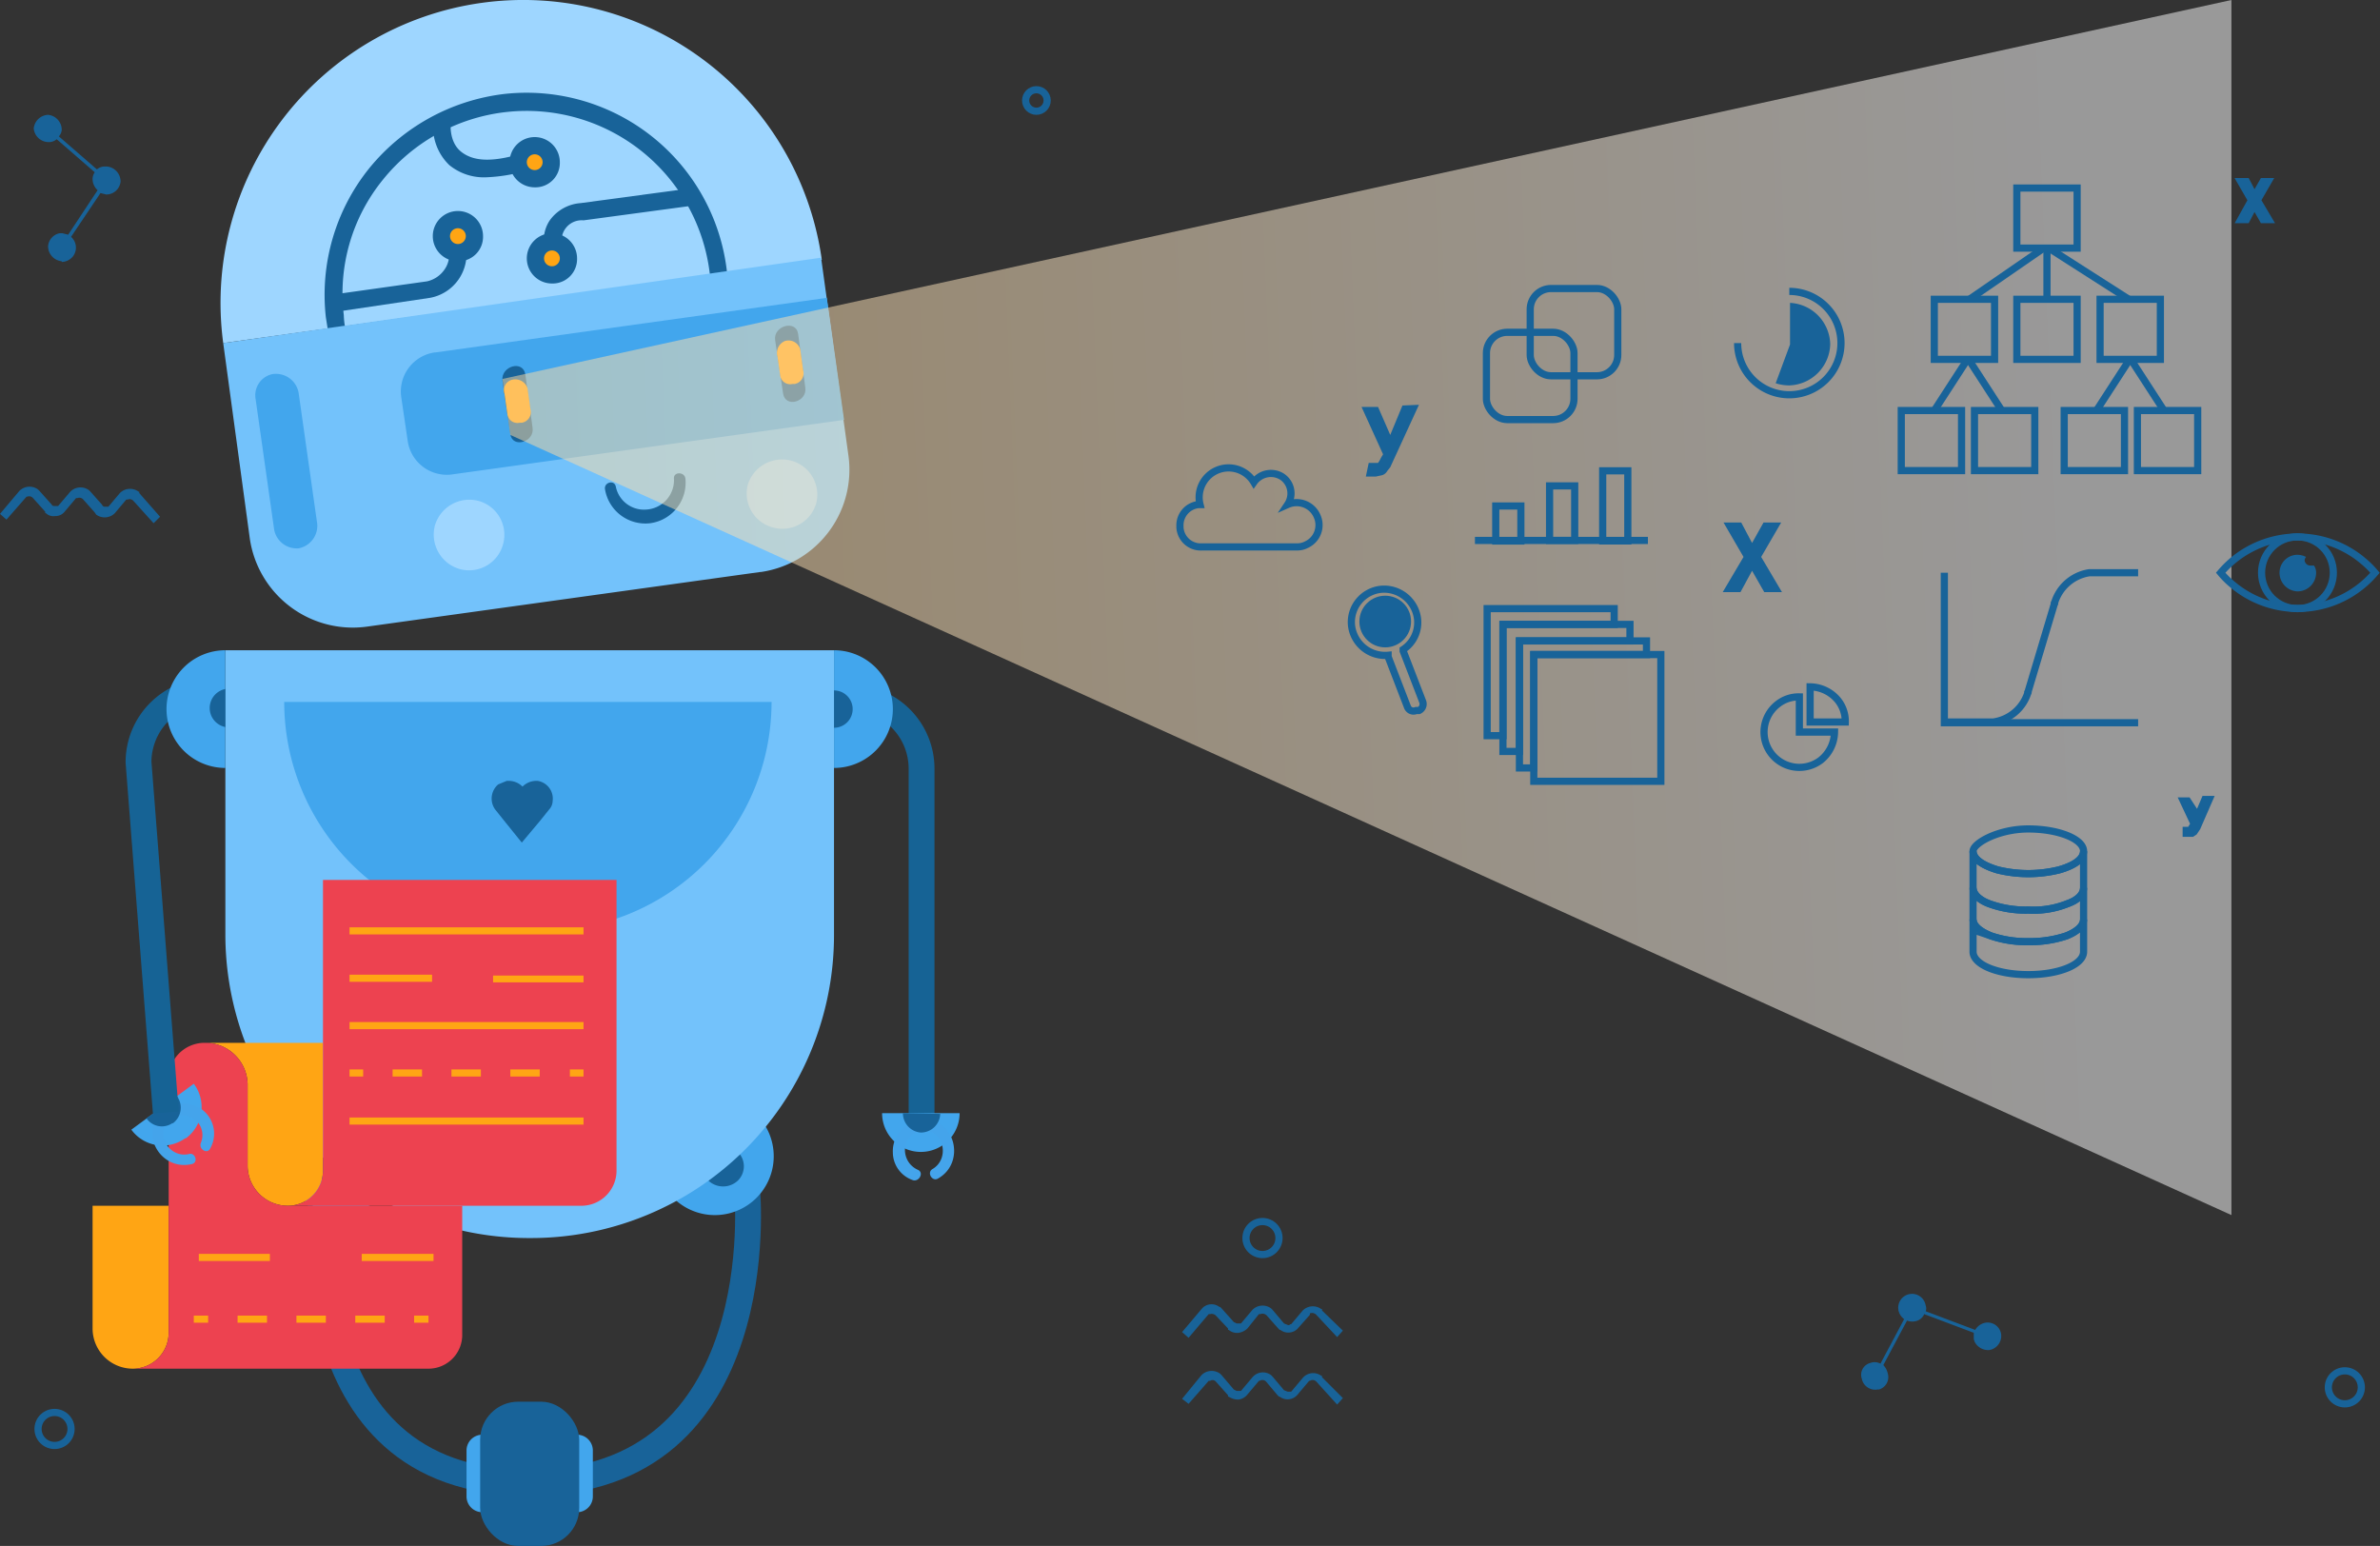 <svg id="Layer_1" data-name="Layer 1" xmlns="http://www.w3.org/2000/svg" xmlns:xlink="http://www.w3.org/1999/xlink" viewBox="0 0 331.6 215.4"><rect x="0" y="0" width="331.6" height="215.4" fill="#333333" stroke="none"/><defs><style>.cls-1,.cls-10,.cls-11,.cls-12,.cls-14,.cls-6{fill:none;}.cls-1,.cls-14,.cls-15{stroke:#186399;}.cls-1,.cls-10,.cls-11,.cls-12,.cls-14,.cls-15,.cls-6{stroke-miterlimit:10;}.cls-1,.cls-6{stroke-width:3.6px;}.cls-2{fill:#42a6ed;}.cls-15,.cls-3{fill:#186399;}.cls-4{fill:#9ed6ff;}.cls-5{fill:#73c2fb;}.cls-6{stroke:#166395;}.cls-7{fill:#ffa514;}.cls-8{fill:#44a4eb;}.cls-9{fill:#ed4250;}.cls-10,.cls-11,.cls-12{stroke:#ffa514;}.cls-10,.cls-12{stroke-width:0.99px;}.cls-11{stroke-width:0.95px;}.cls-12{stroke-dasharray:4.1 4.1;}.cls-13{opacity:0.5;isolation:isolate;fill:url(#linear-gradient);}</style><linearGradient id="linear-gradient" x1="392.53" y1="905.02" x2="97.14" y2="916.93" gradientTransform="translate(-105.6 -819.4)" gradientUnits="userSpaceOnUse"><stop offset="0" stop-color="#fff"/><stop offset="1" stop-color="#ffce80"/></linearGradient></defs><title>Data science Libre AI</title><path class="cls-1" d="M150.5,207.1S145.1,248,179.3,248s30.4-40.7,30.4-40.7" transform="translate(-105.6 -41.4)"/><path class="cls-2" d="M175,243.5v6.4a2.2,2.2,0,0,1-2.2,2.2h0a2.2,2.2,0,0,1-2.2-2.2v-6.4a2.2,2.2,0,0,1,2.2-2.2h0A2.2,2.2,0,0,1,175,243.5Z" transform="translate(-105.6 -41.4)"/><path class="cls-2" d="M188.2,243.5v6.4a2.2,2.2,0,0,1-2.2,2.2h0a2.2,2.2,0,0,1-2.2-2.2v-6.4a2.2,2.2,0,0,1,2.2-2.2h0A2.2,2.2,0,0,1,188.2,243.5Z" transform="translate(-105.6 -41.4)"/><rect class="cls-3" x="66.9" y="195.3" width="13.8" height="20.1" rx="5.3" ry="5.3"/><path class="cls-4" d="M136.7,89.2a42.2,42.2,0,0,1,36-47.4h0a42,42,0,0,1,47.4,35.8h0" transform="translate(-105.6 -41.4)"/><path class="cls-2" d="M158.9,208a8.2,8.2,0,0,1-11.6-11.6h0" transform="translate(-105.6 -41.4)"/><path class="cls-3" d="M153.9,205.3a2.8,2.8,0,0,1-4-4" transform="translate(-105.6 -41.4)"/><path class="cls-2" d="M211,196.7a8.2,8.2,0,0,1-11.6,11.6" transform="translate(-105.6 -41.4)"/><path class="cls-3" d="M208.4,201.9a2.8,2.8,0,0,1,0,4h0a3,3,0,0,1-4.1,0" transform="translate(-105.6 -41.4)"/><path class="cls-5" d="M137,132h84.8v39.7a42.2,42.2,0,0,1-42.2,42.2h-.3A42.3,42.3,0,0,1,137,171.6Z" transform="translate(-105.6 -41.4)"/><path class="cls-6" d="M224.1,138.6h0a9.9,9.9,0,0,1,9.9,9.9v50.4h0" transform="translate(-105.6 -41.4)"/><path class="cls-2" d="M221.8,132a8.2,8.2,0,0,1,0,16.4" transform="translate(-105.6 -41.4)"/><path class="cls-3" d="M221.8,137.6a2.6,2.6,0,1,1,0,5.2h0" transform="translate(-105.6 -41.4)"/><path class="cls-3" d="M151.3,87.5l-.3-1.9a28.1,28.1,0,0,1,6-20.7,28.6,28.6,0,0,1,18.8-10.4,28.1,28.1,0,0,1,31.1,24.9v.4h-2.4v-.2a25.7,25.7,0,0,0-45.6-13.1,25.1,25.1,0,0,0-5.4,18.8,11,11,0,0,0,.2,1.8Z" transform="translate(-105.6 -41.4)"/><path class="cls-3" d="M173.4,66.1a7.6,7.6,0,0,1-5.2-1.7,7.4,7.4,0,0,1-2.2-6.3l2.4.4-1.2-.2,1.2.2s-.3,2.6,1.4,4,4.3,1.5,8.1.4l.6,2.4A22.6,22.6,0,0,1,173.4,66.1Z" transform="translate(-105.6 -41.4)"/><path class="cls-3" d="M181.6,76.4a5,5,0,0,1,.6-4.3,5.8,5.8,0,0,1,4.3-2.4l15.6-2.1.4,2.4-15.6,2.1a2.8,2.8,0,0,0-2.9,3.7Z" transform="translate(-105.6 -41.4)"/><path class="cls-3" d="M152.7,84.8l-.4-2.4,12.8-1.8a4,4,0,0,0,2.4-1.6,3.5,3.5,0,0,0,.6-2.8l2.4-.5h0a6.2,6.2,0,0,1-5,7.2Z" transform="translate(-105.6 -41.4)"/><circle class="cls-7" cx="76.9" cy="36" r="2.3"/><path class="cls-3" d="M182.5,80.9a3.5,3.5,0,1,1,3.5-3.5,3.4,3.4,0,0,1-3.3,3.5Zm0-4.6a1.1,1.1,0,1,0,1.1,1.1,1.1,1.1,0,0,0-1.1-1.1Z" transform="translate(-105.6 -41.4)"/><circle class="cls-7" cx="63.8" cy="32.9" r="2.3"/><path class="cls-3" d="M169.4,77.8a3.5,3.5,0,1,1,3.5-3.5,3.4,3.4,0,0,1-3.3,3.5Zm0-4.6a1.1,1.1,0,1,0,1.1,1.1,1.1,1.1,0,0,0-1.1-1.1Z" transform="translate(-105.6 -41.4)"/><circle class="cls-7" cx="74.5" cy="22.6" r="2.3"/><path class="cls-3" d="M180.1,67.5a3.5,3.5,0,1,1,3.5-3.5,3.4,3.4,0,0,1-3.3,3.5Zm0-4.6a1.1,1.1,0,1,0,1.1,1.1,1.1,1.1,0,0,0-1.1-1.1Z" transform="translate(-105.6 -41.4)"/><path class="cls-5" d="M220,77.3l3.8,27.5a14.4,14.4,0,0,1-12.2,16.3h-.1l-54.7,7.6a14.5,14.5,0,0,1-16.4-12.3h0l-3.7-27.2Z" transform="translate(-105.6 -41.4)"/><path class="cls-2" d="M220.8,82.9l2.4,17-54.6,7.6a5.5,5.5,0,0,1-6.2-4.7h0l-.9-6.1a5.5,5.5,0,0,1,4.7-6.2h.1Z" transform="translate(-105.6 -41.4)"/><path class="cls-3" d="M175.6,94.4l1.1,7.5c.3,2,3.4,1.1,3.1-.9l-1-7.4c-.3-2.1-3.4-1.2-3.2.8Z" transform="translate(-105.6 -41.4)"/><path class="cls-3" d="M213.6,88.8l1.1,7.4c.3,2.1,3.4,1.2,3.1-.8l-1-7.5c-.3-2-3.5-1.1-3.2.9Z" transform="translate(-105.6 -41.4)"/><path class="cls-7" d="M175.9,96.3l.4,2.8a1.4,1.4,0,0,0,1.7,1.2h.3a1.5,1.5,0,0,0,1.2-1.9h0l-.4-2.9a1.8,1.8,0,0,0-2.1-1.2,1.5,1.5,0,0,0-1.1,2Z" transform="translate(-105.6 -41.4)"/><path class="cls-7" d="M213.9,90.9l.4,2.8a1.4,1.4,0,0,0,1.7,1.2h.3a1.5,1.5,0,0,0,1.2-1.9h0l-.4-2.9a1.7,1.7,0,0,0-2.1-1.2h0a1.8,1.8,0,0,0-1.1,2.1Z" transform="translate(-105.6 -41.4)"/><path class="cls-2" d="M145.2,139.2h67.9a31.9,31.9,0,0,1-31.9,31.9h-4.1a31.9,31.9,0,0,1-31.9-31.9Z" transform="translate(-105.6 -41.4)"/><path class="cls-3" d="M199.5,108.1a4.1,4.1,0,0,1-3.9,4.3h0a4,4,0,0,1-4.2-3.2c-.2-1-1.7-.6-1.5.4a5.7,5.7,0,0,0,6.3,4.7,5.7,5.7,0,0,0,4.9-6.2C201,107.1,199.4,107.1,199.5,108.1Z" transform="translate(-105.6 -41.4)"/><path class="cls-4" d="M166.2,114.6a5,5,0,0,0,3.5,6.1,4.9,4.9,0,0,0,6-3.5h0a4.9,4.9,0,0,0-3.4-6A5,5,0,0,0,166.2,114.6Z" transform="translate(-105.6 -41.4)"/><path class="cls-4" d="M209.8,108.9a4.9,4.9,0,0,0,3.5,6h0a4.9,4.9,0,0,0,6-3.3h0a4.9,4.9,0,0,0-3.4-6A5,5,0,0,0,209.8,108.9Z" transform="translate(-105.6 -41.4)"/><path class="cls-2" d="M239.3,196.5a5.4,5.4,0,0,1-10.8,0" transform="translate(-105.6 -41.4)"/><path class="cls-8" d="M236.3,205.6c3.9-2.2,2.4-8.5-2.2-8.1A4.3,4.3,0,0,0,230,202a4.1,4.1,0,0,0,2.7,3.8c.9.4,1.7-1,.8-1.4-2.5-1.1-2.5-4.9.5-5.4s4.1,3.8,1.5,5.3c-.8.5,0,1.8.8,1.3Z" transform="translate(-105.6 -41.4)"/><path class="cls-3" d="M231.4,196.5a2.7,2.7,0,0,0,2.5,2.7,2.7,2.7,0,0,0,2.7-2.6h0" transform="translate(-105.6 -41.4)"/><path class="cls-3" d="M180.5,150.2a2.5,2.5,0,0,1,2.1,2.8,1.8,1.8,0,0,1-.5,1.2l-1.2,1.5-2.6,3.1-2.5-3.1-1.2-1.5a2.6,2.6,0,0,1,.4-3.5l1.2-.5h.3a2.7,2.7,0,0,1,1.9.8,2.7,2.7,0,0,1,1.9-.8Z" transform="translate(-105.6 -41.4)"/><path class="cls-2" d="M143.8,93.5h0a3.2,3.2,0,0,1,3.4,2.6l2.6,18.3a3.2,3.2,0,0,1-2.6,3.4h0a3.2,3.2,0,0,1-3.4-2.6l-2.6-18.3a3,3,0,0,1,2.5-3.4Z" transform="translate(-105.6 -41.4)"/><path class="cls-7" d="M150.6,186.7v17.8a4.9,4.9,0,0,1-4.9,4.9,5.6,5.6,0,0,1-5.6-5.6h0V192.4a5.9,5.9,0,0,0-5.7-5.7Z" transform="translate(-105.6 -41.4)"/><path class="cls-7" d="M129.1,209.4v17.7a5,5,0,0,1-5,5,5.6,5.6,0,0,1-5.6-5.6h0V209.4Z" transform="translate(-105.6 -41.4)"/><path class="cls-9" d="M191.5,164v40.5a4.9,4.9,0,0,1-4.8,4.9h-41a4.9,4.9,0,0,0,4.9-4.9V164Z" transform="translate(-105.6 -41.4)"/><path class="cls-9" d="M170,209.4v17.9a4.7,4.7,0,0,1-4.6,4.8H124.1a5,5,0,0,0,5-5h0V191.8a5,5,0,0,1,4.9-5.1h.4a5.9,5.9,0,0,1,5.7,5.7v11.4a5.6,5.6,0,0,0,5.6,5.6H170Z" transform="translate(-105.6 -41.4)"/><path class="cls-2" d="M132.6,192.4a5.4,5.4,0,0,1-1.1,7.6h-.1a5.4,5.4,0,0,1-7.5-1.2" transform="translate(-105.6 -41.4)"/><path class="cls-8" d="M134.9,201.4a4.2,4.2,0,0,0-1.6-5.7h-.1a4.2,4.2,0,0,0-4.8.4c-3.6,3-.5,8.5,3.9,7.5,1-.2.5-1.7-.4-1.4-2.7.6-4.8-2.8-2.7-4.7a2.7,2.7,0,0,1,3.8.2h.1a2.8,2.8,0,0,1,.5,2.9C133.2,201.5,134.5,202.3,134.9,201.4Z" transform="translate(-105.6 -41.4)"/><path class="cls-3" d="M126,197.2a2.6,2.6,0,0,0,3.6.7h.1a2.7,2.7,0,0,0,.6-3.7" transform="translate(-105.6 -41.4)"/><path class="cls-6" d="M128.7,196.4l-3.8-48.8a9.9,9.9,0,0,1,9.9-9.9" transform="translate(-105.6 -41.4)"/><path class="cls-2" d="M137,148.4a8.2,8.2,0,1,1,0-16.4h0" transform="translate(-105.6 -41.4)"/><path class="cls-3" d="M137,137.4a2.7,2.7,0,0,0,0,5.3" transform="translate(-105.6 -41.4)"/><line class="cls-10" x1="48.7" y1="129.7" x2="81.3" y2="129.7"/><line class="cls-11" x1="68.7" y1="136.4" x2="81.3" y2="136.4"/><line class="cls-10" x1="48.7" y1="136.3" x2="60.2" y2="136.3"/><line class="cls-10" x1="48.7" y1="142.9" x2="81.3" y2="142.9"/><line class="cls-10" x1="48.7" y1="149.5" x2="50.6" y2="149.5"/><line class="cls-12" x1="54.7" y1="149.5" x2="77.3" y2="149.5"/><line class="cls-10" x1="79.4" y1="149.5" x2="81.3" y2="149.5"/><line class="cls-10" x1="27.7" y1="175.2" x2="37.6" y2="175.2"/><line class="cls-10" x1="50.4" y1="175.2" x2="60.4" y2="175.2"/><line class="cls-10" x1="27" y1="183.8" x2="29" y2="183.8"/><line class="cls-12" x1="33.1" y1="183.8" x2="55.7" y2="183.8"/><line class="cls-10" x1="57.7" y1="183.8" x2="59.7" y2="183.8"/><line class="cls-10" x1="48.7" y1="156.2" x2="81.3" y2="156.2"/><polygon class="cls-13" points="310.9 0 70 52.8 71.1 60.6 310.9 169.3 310.9 0"/><path class="cls-14" d="M395.9,160c0,1.1-1.3,2-3.4,2.6a17.9,17.9,0,0,1-8.6,0c-2-.6-3.4-1.5-3.4-2.6s3.5-3.1,7.7-3.1S395.9,158.3,395.9,160Z" transform="translate(-105.6 -41.4)"/><path class="cls-14" d="M395.9,160v5.1c0,.9-.8,1.7-2.2,2.2h0a12.8,12.8,0,0,1-5.5.9,14.8,14.8,0,0,1-5.5-.9h0c-1.3-.5-2.2-1.3-2.2-2.2V160c0,1.1,1.4,2,3.4,2.6a17.9,17.9,0,0,0,8.6,0C394.6,162,395.9,161.1,395.9,160Z" transform="translate(-105.6 -41.4)"/><path class="cls-14" d="M395.9,165.1v4.4c0,.9-.9,1.7-2.4,2.3a15.9,15.9,0,0,1-5.3.8,15.3,15.3,0,0,1-5.2-.8c-1.5-.6-2.5-1.4-2.5-2.3v-4.4c0,.9.9,1.7,2.2,2.2h0a14.8,14.8,0,0,0,5.5.9,12.8,12.8,0,0,0,5.5-.9h0C395.1,166.8,395.9,166,395.9,165.1Z" transform="translate(-105.6 -41.4)"/><path class="cls-14" d="M395.9,169.5V174c0,1.8-3.4,3.2-7.7,3.2s-7.7-1.4-7.7-3.2v-4.5c0,.9,1,1.7,2.5,2.3a15.3,15.3,0,0,0,5.2.8,15.9,15.9,0,0,0,5.3-.8C395,171.2,395.9,170.4,395.9,169.5Z" transform="translate(-105.6 -41.4)"/><polyline class="cls-14" points="297.9 100.7 270.9 100.7 270.9 79.8"/><path class="cls-14" d="M391.8,125.6a6,6,0,0,1,4.9-4.4h6.8" transform="translate(-105.6 -41.4)"/><path class="cls-14" d="M388.2,137.7a5.9,5.9,0,0,1-4.9,4.3h-6.8" transform="translate(-105.6 -41.4)"/><line class="cls-14" x1="286.3" y1="83.9" x2="282.5" y2="96.6"/><polygon class="cls-14" points="224.9 84.8 224.9 87 209.4 87 209.4 102.5 207.2 102.5 207.2 84.8 224.9 84.8"/><polygon class="cls-14" points="227.1 87 227.1 89.3 211.7 89.3 211.7 104.7 209.4 104.7 209.4 87 227.1 87"/><polygon class="cls-14" points="229.4 89.3 229.4 91.2 213.7 91.2 213.7 107 211.7 107 211.7 89.3 229.4 89.3"/><rect class="cls-14" x="213.7" y="91.2" width="17.7" height="17.66"/><rect class="cls-14" x="223.3" y="65.6" width="3.5" height="9.77"/><rect class="cls-14" x="215.9" y="67.7" width="3.5" height="7.6"/><rect class="cls-14" x="208.4" y="70.5" width="3.5" height="4.88"/><line class="cls-14" x1="205.5" y1="75.3" x2="229.6" y2="75.3"/><rect class="cls-14" x="213.2" y="40.2" width="12.2" height="12.16" rx="2.9" ry="2.9"/><rect class="cls-14" x="207.1" y="46.3" width="12.2" height="12.16" rx="2.9" ry="2.9"/><rect class="cls-14" x="281" y="26.2" width="8.4" height="8.37"/><rect class="cls-14" x="269.5" y="41.7" width="8.4" height="8.37"/><rect class="cls-14" x="281" y="41.7" width="8.4" height="8.37"/><rect class="cls-14" x="292.6" y="41.7" width="8.4" height="8.37"/><rect class="cls-14" x="275.1" y="57.2" width="8.4" height="8.37"/><rect class="cls-14" x="264.9" y="57.2" width="8.4" height="8.37"/><rect class="cls-14" x="297.8" y="57.2" width="8.4" height="8.37"/><rect class="cls-14" x="287.6" y="57.2" width="8.4" height="8.37"/><line class="cls-14" x1="285.2" y1="34.6" x2="285.2" y2="41.7"/><path class="cls-14" d="M402.2,83.1,391.1,76" transform="translate(-105.6 -41.4)"/><line class="cls-14" x1="274.4" y1="41.7" x2="284.7" y2="34.6"/><line class="cls-14" x1="269.5" y1="57.2" x2="274.1" y2="50.1"/><line class="cls-14" x1="274.3" y1="50.1" x2="278.9" y2="57.2"/><line class="cls-14" x1="292.1" y1="57.2" x2="296.7" y2="50.1"/><line class="cls-14" x1="296.9" y1="50.1" x2="301.5" y2="57.2"/><path class="cls-15" d="M349.7,118.1l1.9-3.4h1.3l-2.5,4.3,2.6,4.4h-1.3l-2-3.5-1.9,3.5h-1.3l2.6-4.4-2.5-4.3h1.3Z" transform="translate(-105.6 -41.4)"/><path class="cls-15" d="M419.7,68.8l1.2-2.1h.7l-1.5,2.6,1.6,2.7h-.8l-1.2-2.1L418.6,72h-.8l1.5-2.7-1.5-2.6h.8Z" transform="translate(-105.6 -41.4)"/><path class="cls-3" d="M303.3,97.8l-4,8.7-.4.5a1.3,1.3,0,0,1-.7.6l-.9.2h-1.4l.4-1.9h1.3l.2-.3.2-.4.3-.5-3-6.6h2.3l1.7,3.9,1.7-4.1Z" transform="translate(-105.6 -41.4)"/><path class="cls-15" d="M411.7,155v.4l1.1-2.6h.6l-1.7,3.9-.2.3-.2.3-.3.2h-.8v-.4h.5l.2-.2h.1v-.2l.3-.5-1.5-3.2h.6Z" transform="translate(-105.6 -41.4)"/><path class="cls-14" d="M356.3,143.4v-4.9a4.7,4.7,0,0,0-3,1,4.9,4.9,0,0,0,6,7.8,5.1,5.1,0,0,0,1.9-3.9Z" transform="translate(-105.6 -41.4)"/><path class="cls-14" d="M362.7,142a4.7,4.7,0,0,0-1-3,5.1,5.1,0,0,0-3.9-1.9V142Z" transform="translate(-105.6 -41.4)"/><path class="cls-14" d="M347.7,89.2a7.2,7.2,0,1,0,7.2-7.2" transform="translate(-105.6 -41.4)"/><path class="cls-3" d="M360.6,89.4a5.9,5.9,0,0,1-5.7,5.7h0a6.3,6.3,0,0,1-1.9-.3l2-5.4V83.6A5.9,5.9,0,0,1,360.6,89.4Z" transform="translate(-105.6 -41.4)"/><path class="cls-14" d="M303.2,140.4h-.3a.9.9,0,0,1-1.2-.5h0l-2.7-7v-.2h0a4.7,4.7,0,0,1-5.1-4.2,4.6,4.6,0,0,1,4.2-5h0a4.7,4.7,0,0,1,5,4.1,4.5,4.5,0,0,1-2,4.3v.2l2.7,7a1,1,0,0,1-.5,1.3Z" transform="translate(-105.6 -41.4)"/><circle class="cls-3" cx="193" cy="86.6" r="3.6"/><path class="cls-14" d="M287.6,117.3a2.7,2.7,0,0,1-1.2.3H273.1a2.9,2.9,0,0,1-3.1-2.7v-.2h0a2.9,2.9,0,0,1,2.6-3h.2a4.1,4.1,0,0,1,7.5-3.1,2.9,2.9,0,0,1,3.9-.8,2.8,2.8,0,0,1,.8,3.9h0a3.1,3.1,0,0,1,4.1,1.6h0a3,3,0,0,1-1.5,4Z" transform="translate(-105.6 -41.4)"/><path class="cls-3" d="M428.3,121.2a2.6,2.6,0,0,1-2.6,2.6h0a2.6,2.6,0,0,1-2.5-2.6,2.5,2.5,0,0,1,2.5-2.5,2.7,2.7,0,0,1,1.2.3.8.8,0,0,0-.2.5.8.8,0,0,0,.8.7h.5A1.7,1.7,0,0,1,428.3,121.2Z" transform="translate(-105.6 -41.4)"/><path class="cls-14" d="M436.5,121.2a14.1,14.1,0,0,1-19.9,1.6h0a12.1,12.1,0,0,1-1.6-1.6,14.1,14.1,0,0,1,19.9-1.6h0A12.1,12.1,0,0,1,436.5,121.2Z" transform="translate(-105.6 -41.4)"/><circle class="cls-14" cx="320.1" cy="79.8" r="5"/><circle class="cls-14" cx="144.4" cy="14" r="1.5"/><circle class="cls-14" cx="175.9" cy="172.5" r="2.3"/><circle class="cls-14" cx="326.7" cy="193.3" r="2.3"/><circle class="cls-14" cx="7.6" cy="199.1" r="2.3"/><path class="cls-3" d="M292.7,226.8l-.8.9-2.9-3.1a.8.8,0,0,0-.9-.2v.2l-1.6,1.8a1.8,1.8,0,0,1-2.5.3h-.1l-.2-.2h0l-1.6-1.8a.8.8,0,0,0-.9-.2H281l-1.6,2a2.3,2.3,0,0,1-1.2.6,1.8,1.8,0,0,1-1.4-.4h-.1v-.2l-1.7-1.8a.8.8,0,0,0-.8-.2H274l-2.8,3.3-.9-.8,2.7-3.2a1.8,1.8,0,0,1,2.5-.3h.1l.2.2,1.7,1.9.4.2h.6l1.6-1.9a2,2,0,0,1,2.6-.2h0l.2.2,1.6,1.9.5.2c.1.1.3,0,.4-.1h.1l1.6-1.9a2,2,0,0,1,2.6-.2h.1v.2Z" transform="translate(-105.6 -41.4)"/><path class="cls-3" d="M292.7,236.2l-.8.9-2.9-3.2a.7.7,0,0,0-.9-.1H288l-1.6,1.9a1.8,1.8,0,0,1-2.5.3h-.1l-.2-.2-1.6-1.9a.7.7,0,0,0-.9-.1H281l-1.6,1.9a1.9,1.9,0,0,1-1.2.7,2.3,2.3,0,0,1-1.4-.4h-.1v-.2l-1.7-1.9a.6.6,0,0,0-.8-.1H274l-2.8,3.2-.9-.7L273,233a2,2,0,0,1,2.6-.2l.2.2,1.7,2,.4.2h.6l1.6-1.9a1.9,1.9,0,0,1,2.6-.3h0l.2.2,1.6,1.9.5.2h.5l1.6-1.9a1.9,1.9,0,0,1,2.6-.3h.1v.2Z" transform="translate(-105.6 -41.4)"/><path class="cls-3" d="M127.9,113.4l-.9.9-2.8-3.1a.7.7,0,0,0-.8-.2h-.2l-1.6,1.9a2,2,0,0,1-2.6.2h0l-.2-.3-1.6-1.8a.7.7,0,0,0-.8-.2h-.2l-1.6,1.9a1.6,1.6,0,0,1-1.3.6,1.5,1.5,0,0,1-1.3-.4h-.1v-.2l-1.7-1.9a.7.7,0,0,0-.8-.2h-.1l-2.8,3.2-.9-.8,2.7-3.2a2,2,0,0,1,2.6-.2l.2.2,1.7,1.9c.1.2.2.2.4.2h.5l1.7-2a2,2,0,0,1,2.6-.2h0l.2.2,1.6,1.8c.1.2.2.3.4.3h.5V112l1.6-1.9a2,2,0,0,1,2.6-.2h.1v.2Z" transform="translate(-105.6 -41.4)"/><path class="cls-3" d="M114.2,77.8a2.1,2.1,0,0,1-1.9-2.1,2,2,0,0,1,1.6-1.8h.4l.8.2,4.1-6.2a2.1,2.1,0,0,1-.7-1.5,1.7,1.7,0,0,1,.3-1l-5.3-4.6a1.7,1.7,0,0,1-1.2.4,2.1,2.1,0,0,1-2-1.9h0a2.1,2.1,0,0,1,2-1.9,2.1,2.1,0,0,1,1.9,2.1,1.5,1.5,0,0,1-.4.9l5.3,4.6a1.8,1.8,0,0,1,1-.4h.4a2.1,2.1,0,0,1,1.9,2.1,2,2,0,0,1-2,1.8l-.8-.2-4.1,6.1a2,2,0,0,1,.2,2.8,2.1,2.1,0,0,1-1.5.7Z" transform="translate(-105.6 -41.4)"/><path class="cls-3" d="M384.4,227.2a2,2,0,0,1-1.6,2.3,2.1,2.1,0,0,1-2.1-1.2c0-.1-.1-.2-.1-.4h0v-.8l-6.9-2.6a1.7,1.7,0,0,1-1.3,1,2,2,0,0,1-1.1-.1l-3.3,6.2a2.4,2.4,0,0,1,.6,1.1,1.8,1.8,0,0,1-1.2,2.3h-.2a1.9,1.9,0,0,1-2.2-1.5,1.7,1.7,0,0,1,1.2-2.2,1.7,1.7,0,0,1,1.4.1l3.3-6.2a2.2,2.2,0,0,1-.7-.9c0-.1-.1-.2-.1-.4h0a1.9,1.9,0,1,1,3.8-.6,1.1,1.1,0,0,1,0,.8l6.9,2.6a2.1,2.1,0,0,1,1.4-1A1.9,1.9,0,0,1,384.4,227.2Z" transform="translate(-105.6 -41.4)"/></svg>